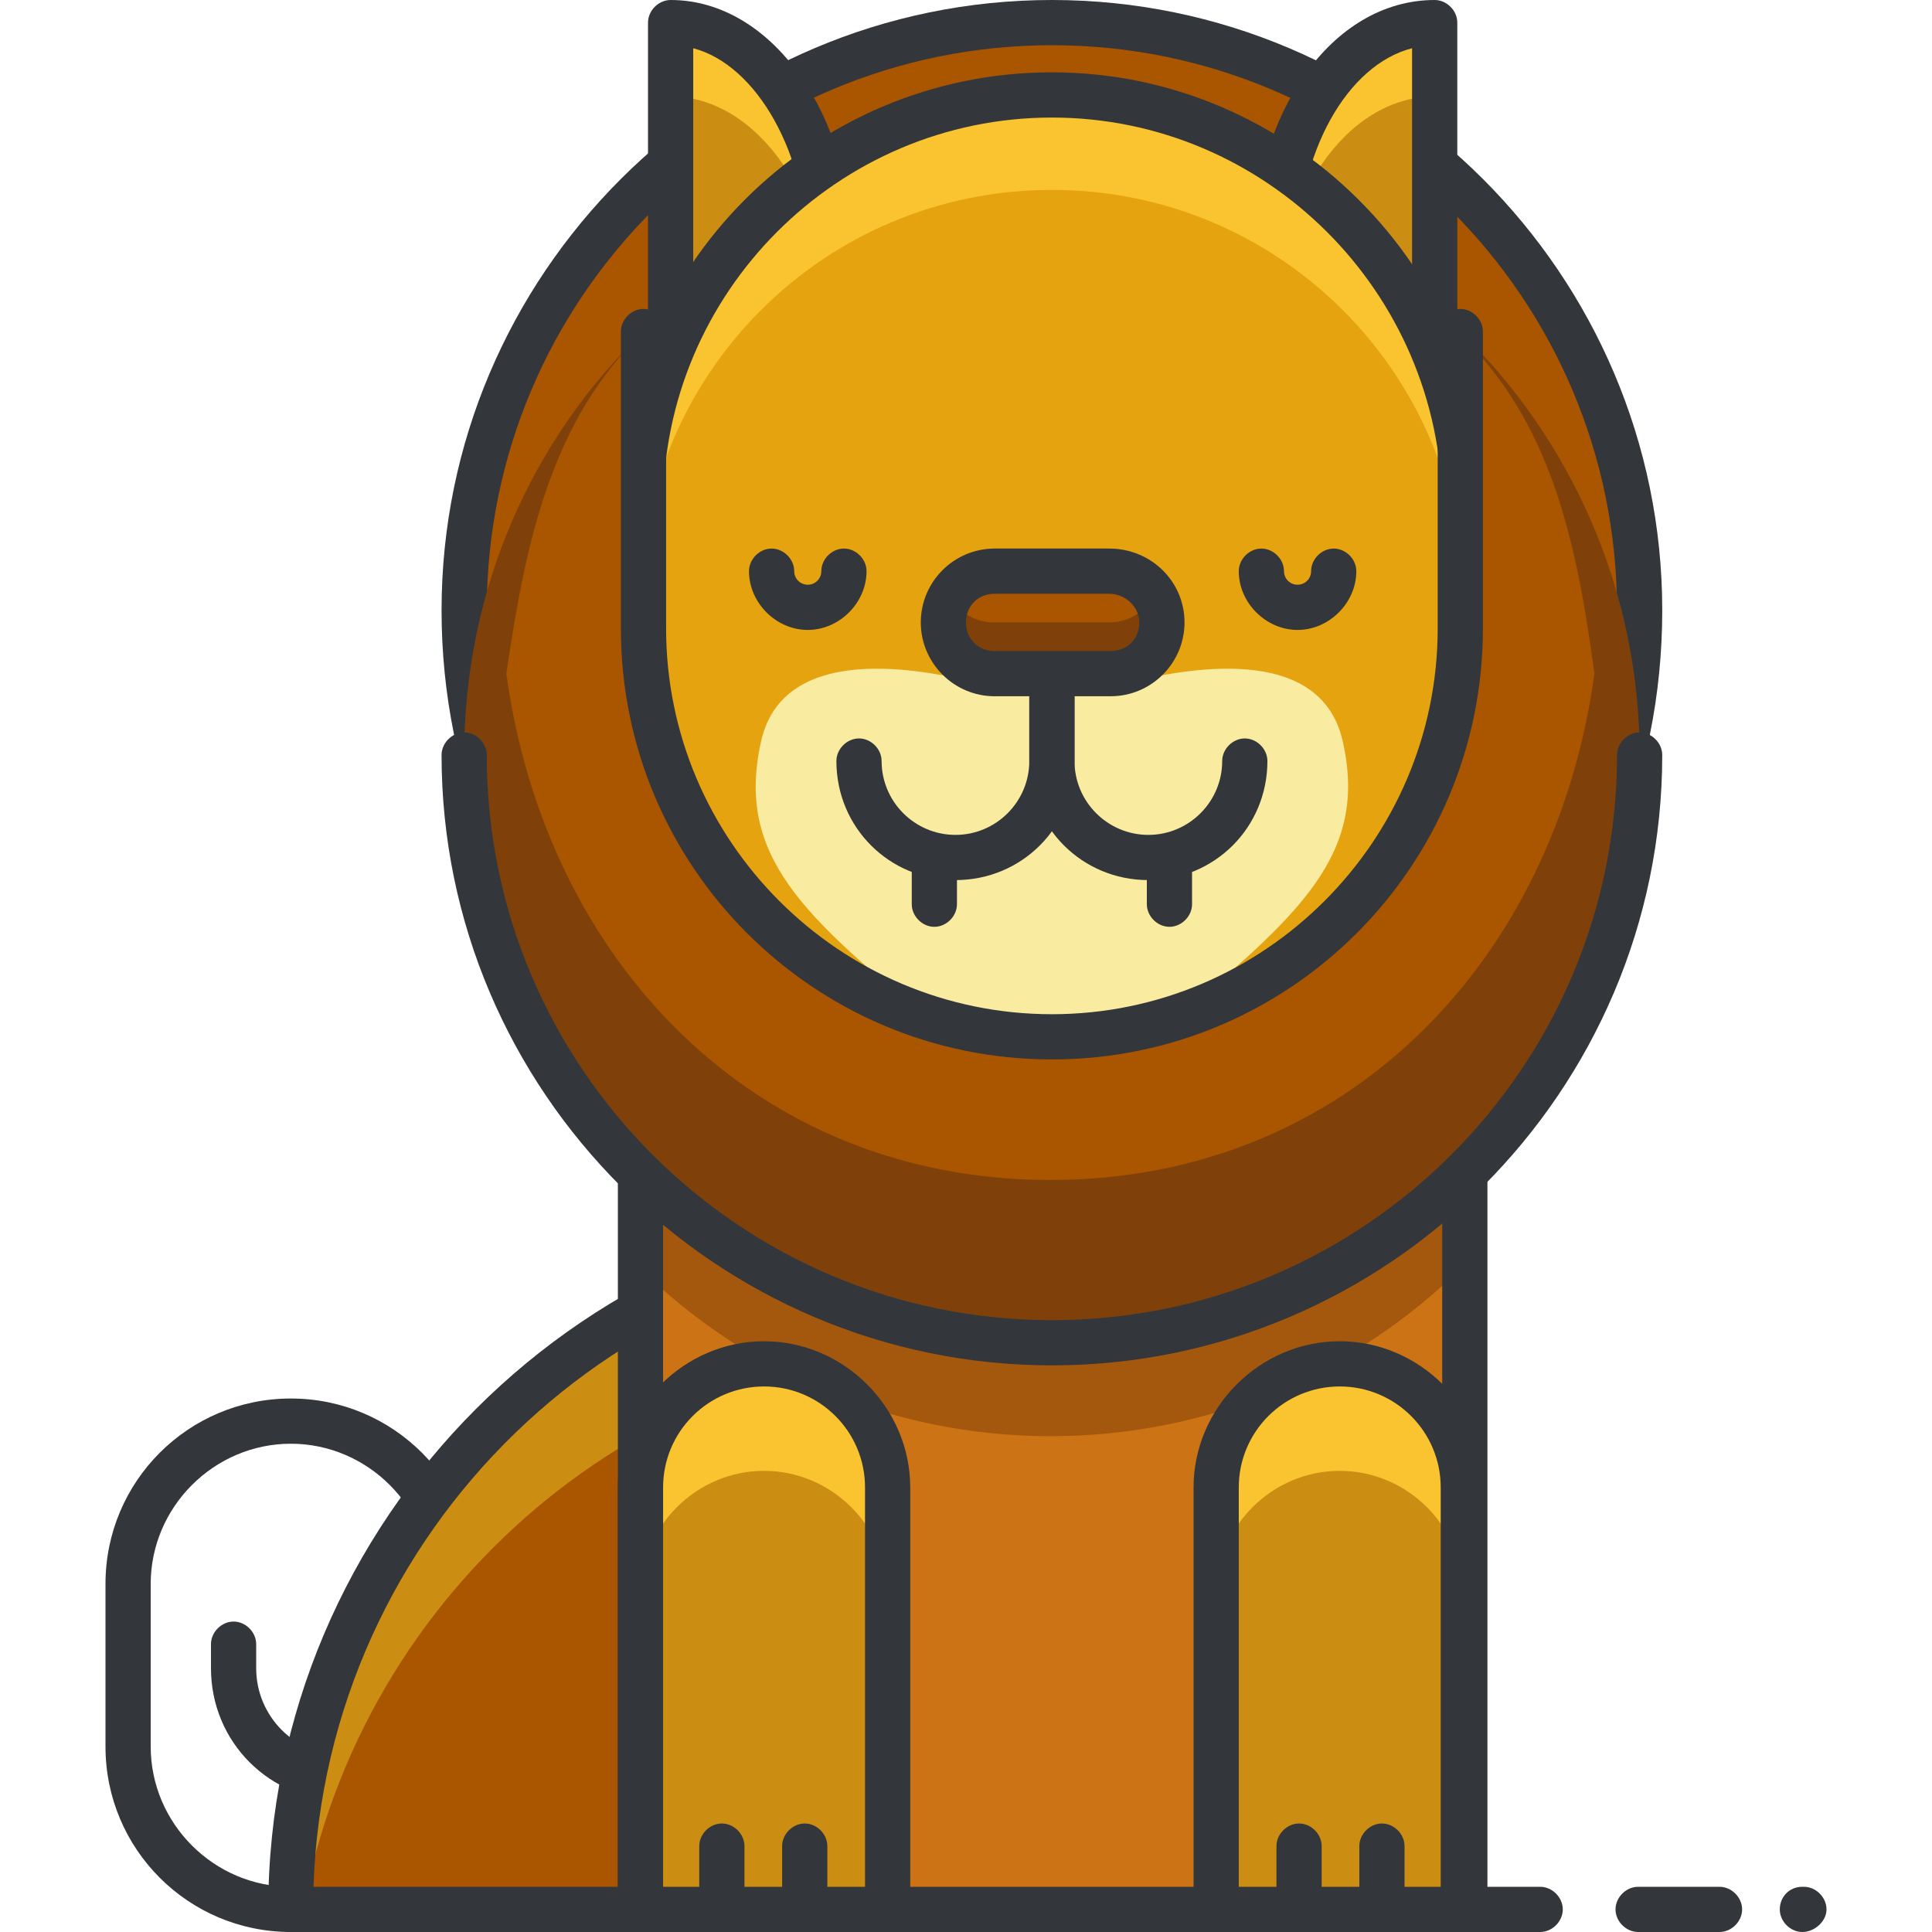 <?xml version="1.0" encoding="iso-8859-1"?>
<!-- Generator: Adobe Illustrator 19.0.0, SVG Export Plug-In . SVG Version: 6.00 Build 0)  -->
<svg version="1.1" id="Capa_1" xmlns="http://www.w3.org/2000/svg" xmlns:xlink="http://www.w3.org/1999/xlink" x="0px" y="0px"
	 viewBox="0 0 486.21 486.21" style="enable-background:new 0 0 486.21 486.21;" xml:space="preserve">
<g>
	<path style="fill:#AA5500;" d="M161.944,260.172v-74.714c0-56.889,45.89-102.779,102.779-102.779s102.779,45.89,102.779,102.779
		v74.714c28.065-26.927,45.132-64.853,45.132-106.572c0-81.92-66.37-147.911-147.911-147.911
		c-81.92,0-147.911,66.37-147.911,147.911C116.812,195.698,134.258,233.244,161.944,260.172z"/>
	<path style="fill:#AA5500;" d="M264.723,83.058c56.889,0,102.779,45.89,102.779,102.779v40.96v33.375
		c23.135-22.376,39.064-52.338,43.994-86.092c-9.861-72.059-71.68-127.431-146.394-127.431S128.569,102.021,118.708,174.08
		c4.172,33.754,20.101,63.715,43.236,86.092v-33.754v-40.96C161.944,128.948,208.213,83.058,264.723,83.058z"/>
</g>
<path style="fill:#33363A;" d="M367.502,265.861c-0.759,0-1.517,0-2.276-0.379c-2.276-0.759-3.413-3.034-3.413-5.31v-74.714
	c0-53.476-43.615-97.09-97.09-97.09s-97.09,43.615-97.09,97.09v74.714c0,2.276-1.517,4.172-3.413,5.31
	c-2.276,0.759-4.551,0.379-6.068-1.138c-30.341-29.203-47.028-68.646-47.028-110.744c0-84.575,69.025-153.6,153.6-153.6
	s153.6,69.025,153.6,153.6c0,42.477-16.687,81.541-47.028,110.744C370.536,265.481,369.019,265.861,367.502,265.861z M264.723,76.99
	c59.923,0,108.468,48.545,108.468,108.468v60.302c21.997-25.41,33.754-57.647,33.754-92.16c0-78.507-63.716-142.222-142.222-142.222
	S122.501,75.093,122.501,153.6c0,34.133,11.757,66.37,33.754,92.16v-60.302C156.255,125.535,204.8,76.99,264.723,76.99z"/>
<path style="fill:#F9C430;" d="M168.77,5.689v117.57c21.997,0,40.202-26.169,40.202-58.785S190.767,5.689,168.77,5.689z"/>
<path style="fill:#CC8E12;" d="M168.77,24.273v117.57c21.997,0,40.202-26.169,40.202-58.785
	C208.972,50.442,190.767,24.273,168.77,24.273z"/>
<path style="fill:#33363A;" d="M168.77,128.948c-3.034,0-5.689-2.655-5.689-5.689V5.689c0-3.034,2.655-5.689,5.689-5.689
	c25.41,0,45.89,28.824,45.89,64.474S194.181,128.948,168.77,128.948z M174.459,12.136v104.676
	c15.929-4.172,28.824-26.548,28.824-52.338S190.388,16.308,174.459,12.136z"/>
<path style="fill:#F9C430;" d="M361.055,5.689v117.57c-22.376,0-40.202-26.169-40.202-58.785S338.679,5.689,361.055,5.689z"/>
<path style="fill:#CC8E12;" d="M361.055,24.273v117.57c-21.997,0-40.202-26.169-40.202-58.785
	C320.853,50.442,338.679,24.273,361.055,24.273z"/>
<g>
	<path style="fill:#33363A;" d="M361.055,128.948c-25.79,0-45.89-28.444-45.89-64.474S335.265,0,361.055,0
		c3.034,0,5.689,2.655,5.689,5.689v117.57C366.744,126.293,364.089,128.948,361.055,128.948z M355.366,12.136
		c-16.308,4.172-28.824,26.169-28.824,52.338s12.516,48.166,28.824,52.338V12.136z"/>
	<path style="fill:#33363A;" d="M73.197,486.21c-25.79,0-46.649-20.859-46.649-46.649v-40.96c0-25.79,20.859-46.649,46.649-46.649
		s46.649,20.859,46.649,46.649c0,3.034-2.655,5.689-5.689,5.689c-3.034,0-5.689-2.655-5.689-5.689
		c0-19.342-15.929-35.271-35.271-35.271s-35.271,15.929-35.271,35.271v40.96c0,19.342,15.929,35.271,35.271,35.271
		c3.034,0,5.689,2.655,5.689,5.689S76.231,486.21,73.197,486.21z"/>
	<path style="fill:#33363A;" d="M86.471,453.215c-18.584,0-33.375-14.791-33.375-33.375v-6.068c0-3.034,2.655-5.689,5.689-5.689
		s5.689,2.655,5.689,5.689v6.068c0,12.136,9.861,21.997,21.997,21.997s21.997-9.861,21.997-21.997v-20.48
		c0-3.034,2.655-5.689,5.689-5.689c3.034,0,5.689,2.655,5.689,5.689v20.48C119.846,438.424,105.055,453.215,86.471,453.215z"/>
</g>
<path style="fill:#CC8E12;" d="M290.133,307.959H245.76c-95.194,0-172.563,77.369-172.563,172.563h216.936V307.959z"/>
<path style="fill:#AA5500;" d="M76.231,480.522h214.281V339.058H245.76C161.185,339.058,91.022,400.118,76.231,480.522z"/>
<path style="fill:#33363A;" d="M290.133,486.21H73.197c-3.034,0-5.689-2.655-5.689-5.689c0-98.228,80.024-178.252,178.252-178.252
	h44.373c3.034,0,5.689,2.655,5.689,5.689v172.563C295.822,483.556,293.167,486.21,290.133,486.21z M78.886,474.833h205.559V313.647
	H245.76C155.496,313.647,81.92,385.327,78.886,474.833z"/>
<path style="fill:#CC7415;" d="M264.723,23.893c-57.268,0-103.538,46.27-103.538,103.538v353.09H368.64v-353.09
	C368.261,70.163,321.991,23.893,264.723,23.893z"/>
<path style="fill:#A3580D;" d="M367.502,181.665c0,56.889-45.89,102.779-102.779,102.779s-102.779-45.89-102.779-102.779v-68.646
	c-0.759,4.551-1.138,9.481-1.138,14.412v191.526c26.548,26.169,63.336,42.477,103.538,42.477c40.581,0,76.99-16.308,103.538-42.477
	V127.431c0-4.93-0.379-9.861-1.138-14.412v68.646L367.502,181.665L367.502,181.665z"/>
<path style="fill:#CC8E12;" d="M264.723,83.058c-57.268,0-103.538,46.27-103.538,103.538v48.545
	c0,57.268,46.27,103.538,103.538,103.538s103.538-46.27,103.538-103.538v-48.545C368.261,129.327,321.991,83.058,264.723,83.058z"/>
<path style="fill:#E5A310;" d="M264.723,23.893c-57.268,0-103.538,46.27-103.538,103.538v48.545
	c0,57.268,46.27,103.538,103.538,103.538s103.538-46.27,103.538-103.538v-48.545C368.261,70.163,321.991,23.893,264.723,23.893z"/>
<path style="fill:#F9ECA0;" d="M337.92,186.596c-6.068-27.307-46.27-16.308-53.096-15.17c-6.827,1.138-6.068-8.344-6.068-8.344
	l-14.033,4.172l-14.033-4.172c0,0,0.379,9.481-6.068,8.344c-6.447-1.138-47.028-12.136-53.096,15.17
	c-6.447,28.824,10.619,43.994,43.994,71.301c22.376,18.584,28.065,20.859,29.203,20.48c1.138,0.379,6.827-1.896,29.203-20.48
	C327.301,230.21,344.367,215.04,337.92,186.596z"/>
<path style="fill:#F9C430;" d="M264.723,23.893c-57.268,0-103.538,46.27-103.538,103.538v23.893
	c0-57.268,46.27-103.538,103.538-103.538s103.538,46.27,103.538,103.538v-23.893C368.261,70.163,321.991,23.893,264.723,23.893z"/>
<g>
	<path style="fill:#33363A;" d="M368.64,486.21H161.185c-3.034,0-5.689-2.655-5.689-5.689v-353.09
		c0-60.302,48.924-109.227,109.227-109.227c59.923,0,109.227,48.924,109.606,109.227v353.09
		C374.329,483.556,371.674,486.21,368.64,486.21z M166.874,474.833h196.077V127.431c-0.379-53.855-44.373-97.849-98.228-97.849
		s-97.849,43.994-97.849,97.849V474.833z"/>
	<path style="fill:#33363A;" d="M203.283,158.53c-7.964,0-14.791-6.827-14.791-14.791c0-3.034,2.655-5.689,5.689-5.689
		s5.689,2.655,5.689,5.689c0,1.896,1.517,3.413,3.413,3.413c1.896,0,3.413-1.517,3.413-3.413c0-3.034,2.655-5.689,5.689-5.689
		s5.689,2.655,5.689,5.689C218.074,151.704,211.247,158.53,203.283,158.53z"/>
	<path style="fill:#33363A;" d="M326.542,158.53c-7.964,0-14.791-6.827-14.791-14.791c0-3.034,2.655-5.689,5.689-5.689
		s5.689,2.655,5.689,5.689c0,1.896,1.517,3.413,3.413,3.413c1.896,0,3.413-1.517,3.413-3.413c0-3.034,2.655-5.689,5.689-5.689
		c3.034,0,5.689,2.655,5.689,5.689C341.333,151.704,334.507,158.53,326.542,158.53z"/>
</g>
<path style="fill:#7F4109;" d="M292.409,156.634c0,7.206-5.689,12.895-12.895,12.895h-29.203c-7.206,0-12.895-5.689-12.895-12.895
	l0,0c0-7.206,5.689-12.895,12.895-12.895h28.824C286.341,143.739,292.409,149.428,292.409,156.634L292.409,156.634z"/>
<path style="fill:#AA5500;" d="M279.135,143.739h-29.203c-4.93,0-9.102,2.655-10.999,6.447c2.276,3.793,6.447,6.447,10.999,6.447
	h29.203c4.93,0,9.102-2.655,10.998-6.447C288.237,146.394,284.065,143.739,279.135,143.739z"/>
<g>
	<path style="fill:#33363A;" d="M279.514,175.218h-29.203c-10.24,0-18.584-8.344-18.584-18.584c0-10.24,8.344-18.584,18.584-18.584
		h28.824c10.619,0,18.963,8.344,18.963,18.584C298.098,166.874,289.754,175.218,279.514,175.218z M250.311,149.428
		c-4.172,0-7.206,3.034-7.206,7.206s3.034,7.206,7.206,7.206h29.203c4.172,0,7.206-3.034,7.206-7.206
		c0-3.793-3.413-7.206-7.585-7.206H250.311z"/>
	<path style="fill:#33363A;" d="M240.45,221.487c-16.687,0-29.961-13.274-29.961-29.961c0-3.034,2.655-5.689,5.689-5.689
		c3.034,0,5.689,2.655,5.689,5.689c0,10.24,8.344,18.584,18.584,18.584c10.24,0,18.584-8.344,18.584-18.584v-21.618
		c0-3.034,2.655-5.689,5.689-5.689s5.689,2.655,5.689,5.689v21.618C270.412,208.213,257.138,221.487,240.45,221.487z"/>
	<path style="fill:#33363A;" d="M288.996,221.487c-16.687,0-29.961-13.274-29.961-29.961v-21.618c0-3.034,2.655-5.689,5.689-5.689
		s5.689,2.655,5.689,5.689v21.618c0,10.24,8.344,18.584,18.584,18.584s18.584-8.344,18.584-18.584c0-3.034,2.655-5.689,5.689-5.689
		s5.689,2.655,5.689,5.689C318.957,208.213,305.683,221.487,288.996,221.487z"/>
</g>
<path style="fill:#CC8E12;" d="M192.285,343.23c-17.067,0-31.099,14.033-31.099,31.099v106.193h62.198V374.329
	C223.384,357.262,209.351,343.23,192.285,343.23z"/>
<path style="fill:#F9C430;" d="M192.285,343.23c-17.067,0-31.099,14.033-31.099,31.099v26.927c0-17.067,14.033-31.099,31.099-31.099
	s31.099,14.033,31.099,31.099v-26.927C223.384,357.262,209.351,343.23,192.285,343.23z"/>
<g>
	<path style="fill:#33363A;" d="M223.384,486.21h-62.198c-3.034,0-5.689-2.655-5.689-5.689V374.329
		c0-20.101,16.687-36.788,36.788-36.788s36.788,16.687,36.788,36.788v106.193C229.073,483.556,226.418,486.21,223.384,486.21z
		 M166.874,474.833h50.821V374.329c0-14.033-11.378-25.41-25.41-25.41c-14.033,0-25.41,11.378-25.41,25.41V474.833z"/>
	<path style="fill:#33363A;" d="M181.665,482.797c-3.034,0-5.689-2.655-5.689-5.689v-12.516c0-3.034,2.655-5.689,5.689-5.689
		c3.034,0,5.689,2.655,5.689,5.689v12.516C187.354,480.142,184.699,482.797,181.665,482.797z"/>
	<path style="fill:#33363A;" d="M202.524,482.797c-3.034,0-5.689-2.655-5.689-5.689v-12.516c0-3.034,2.655-5.689,5.689-5.689
		s5.689,2.655,5.689,5.689v12.516C208.213,480.142,205.559,482.797,202.524,482.797z"/>
</g>
<path style="fill:#CC8E12;" d="M337.162,343.23c-17.067,0-31.099,14.033-31.099,31.099v106.193h62.198V374.329
	C368.261,357.262,354.607,343.23,337.162,343.23z"/>
<path style="fill:#F9C430;" d="M337.162,343.23c-17.067,0-31.099,14.033-31.099,31.099v26.927c0-17.067,14.033-31.099,31.099-31.099
	c17.067,0,31.099,14.033,31.099,31.099v-26.927C368.261,357.262,354.607,343.23,337.162,343.23z"/>
<g>
	<path style="fill:#33363A;" d="M368.261,486.21h-62.198c-3.034,0-5.689-2.655-5.689-5.689V374.329
		c0-20.101,16.687-36.788,36.788-36.788c20.101,0,36.788,16.687,36.788,36.788v106.193
		C373.95,483.556,371.295,486.21,368.261,486.21z M311.751,474.833h50.821V374.329c0-14.033-11.378-25.41-25.41-25.41
		c-14.033,0-25.41,11.378-25.41,25.41V474.833z"/>
	<path style="fill:#33363A;" d="M326.922,482.797c-3.034,0-5.689-2.655-5.689-5.689v-12.516c0-3.034,2.655-5.689,5.689-5.689
		s5.689,2.655,5.689,5.689v12.516C332.61,480.142,329.956,482.797,326.922,482.797z"/>
	<path style="fill:#33363A;" d="M347.781,482.797c-3.034,0-5.689-2.655-5.689-5.689v-12.516c0-3.034,2.655-5.689,5.689-5.689
		s5.689,2.655,5.689,5.689v12.516C353.47,480.142,350.815,482.797,347.781,482.797z"/>
	<path style="fill:#33363A;" d="M387.603,486.21h-20.859c-3.034,0-5.689-2.655-5.689-5.689s2.655-5.689,5.689-5.689h20.859
		c3.034,0,5.689,2.655,5.689,5.689S390.637,486.21,387.603,486.21z"/>
	<path style="fill:#33363A;" d="M432.735,486.21h-20.48c-3.034,0-5.689-2.655-5.689-5.689s2.655-5.689,5.689-5.689h20.48
		c3.034,0,5.689,2.655,5.689,5.689S435.769,486.21,432.735,486.21z"/>
	<path style="fill:#33363A;" d="M453.594,486.21c-3.034,0-5.689-2.655-5.689-5.689s2.276-5.689,5.689-5.689h0.379
		c3.034,0,5.689,2.655,5.689,5.689S456.628,486.21,453.594,486.21z"/>
</g>
<path style="fill:#7F4109;" d="M367.502,83.437v74.714c0,56.889-45.89,102.779-102.779,102.779s-102.779-45.89-102.779-102.779
	V83.437c-28.065,26.927-45.132,64.853-45.132,106.572c0,81.92,66.37,147.911,147.911,147.911s147.911-66.37,147.911-147.911
	C412.634,148.29,395.188,110.364,367.502,83.437z"/>
<path style="fill:#AA5500;" d="M264.723,260.93c-56.889,0-102.779-45.89-102.779-102.779v-40.96V83.437
	c-23.135,22.376-29.582,52.338-34.513,86.092c9.861,72.059,62.198,127.431,136.913,127.431s127.052-55.372,136.913-127.431
	c-4.551-33.754-10.999-63.716-34.513-86.092v33.754v40.96C367.502,215.04,321.612,260.93,264.723,260.93z"/>
<g>
	<path style="fill:#33363A;" d="M264.723,266.619c-59.923,0-108.468-48.545-108.468-108.468V83.437c0-3.034,2.655-5.689,5.689-5.689
		c3.034,0,5.689,2.655,5.689,5.689v74.714c0,53.476,43.615,97.09,97.09,97.09s97.09-43.615,97.09-97.09V83.437
		c0-3.034,2.655-5.689,5.689-5.689s5.689,2.655,5.689,5.689v74.714C373.191,218.074,324.646,266.619,264.723,266.619z"/>
	<path style="fill:#33363A;" d="M264.723,343.609c-84.575,0-153.6-69.025-153.6-153.6c0-3.034,2.655-5.689,5.689-5.689
		c3.034,0,5.689,2.655,5.689,5.689c0,78.507,63.716,142.222,142.222,142.222s142.222-63.716,142.222-142.222
		c0-3.034,2.655-5.689,5.689-5.689s5.689,2.655,5.689,5.689C418.323,274.584,349.298,343.609,264.723,343.609z"/>
	<path style="fill:#33363A;" d="M235.141,233.244c-3.034,0-5.689-2.655-5.689-5.689v-10.24c0-3.034,2.655-5.689,5.689-5.689
		s5.689,2.655,5.689,5.689v10.24C240.83,230.59,238.175,233.244,235.141,233.244z"/>
	<path style="fill:#33363A;" d="M294.305,233.244c-3.034,0-5.689-2.655-5.689-5.689v-10.24c0-3.034,2.655-5.689,5.689-5.689
		s5.689,2.655,5.689,5.689v10.24C299.994,230.59,297.339,233.244,294.305,233.244z"/>
</g>
<g>
</g>
<g>
</g>
<g>
</g>
<g>
</g>
<g>
</g>
<g>
</g>
<g>
</g>
<g>
</g>
<g>
</g>
<g>
</g>
<g>
</g>
<g>
</g>
<g>
</g>
<g>
</g>
<g>
</g>
</svg>
